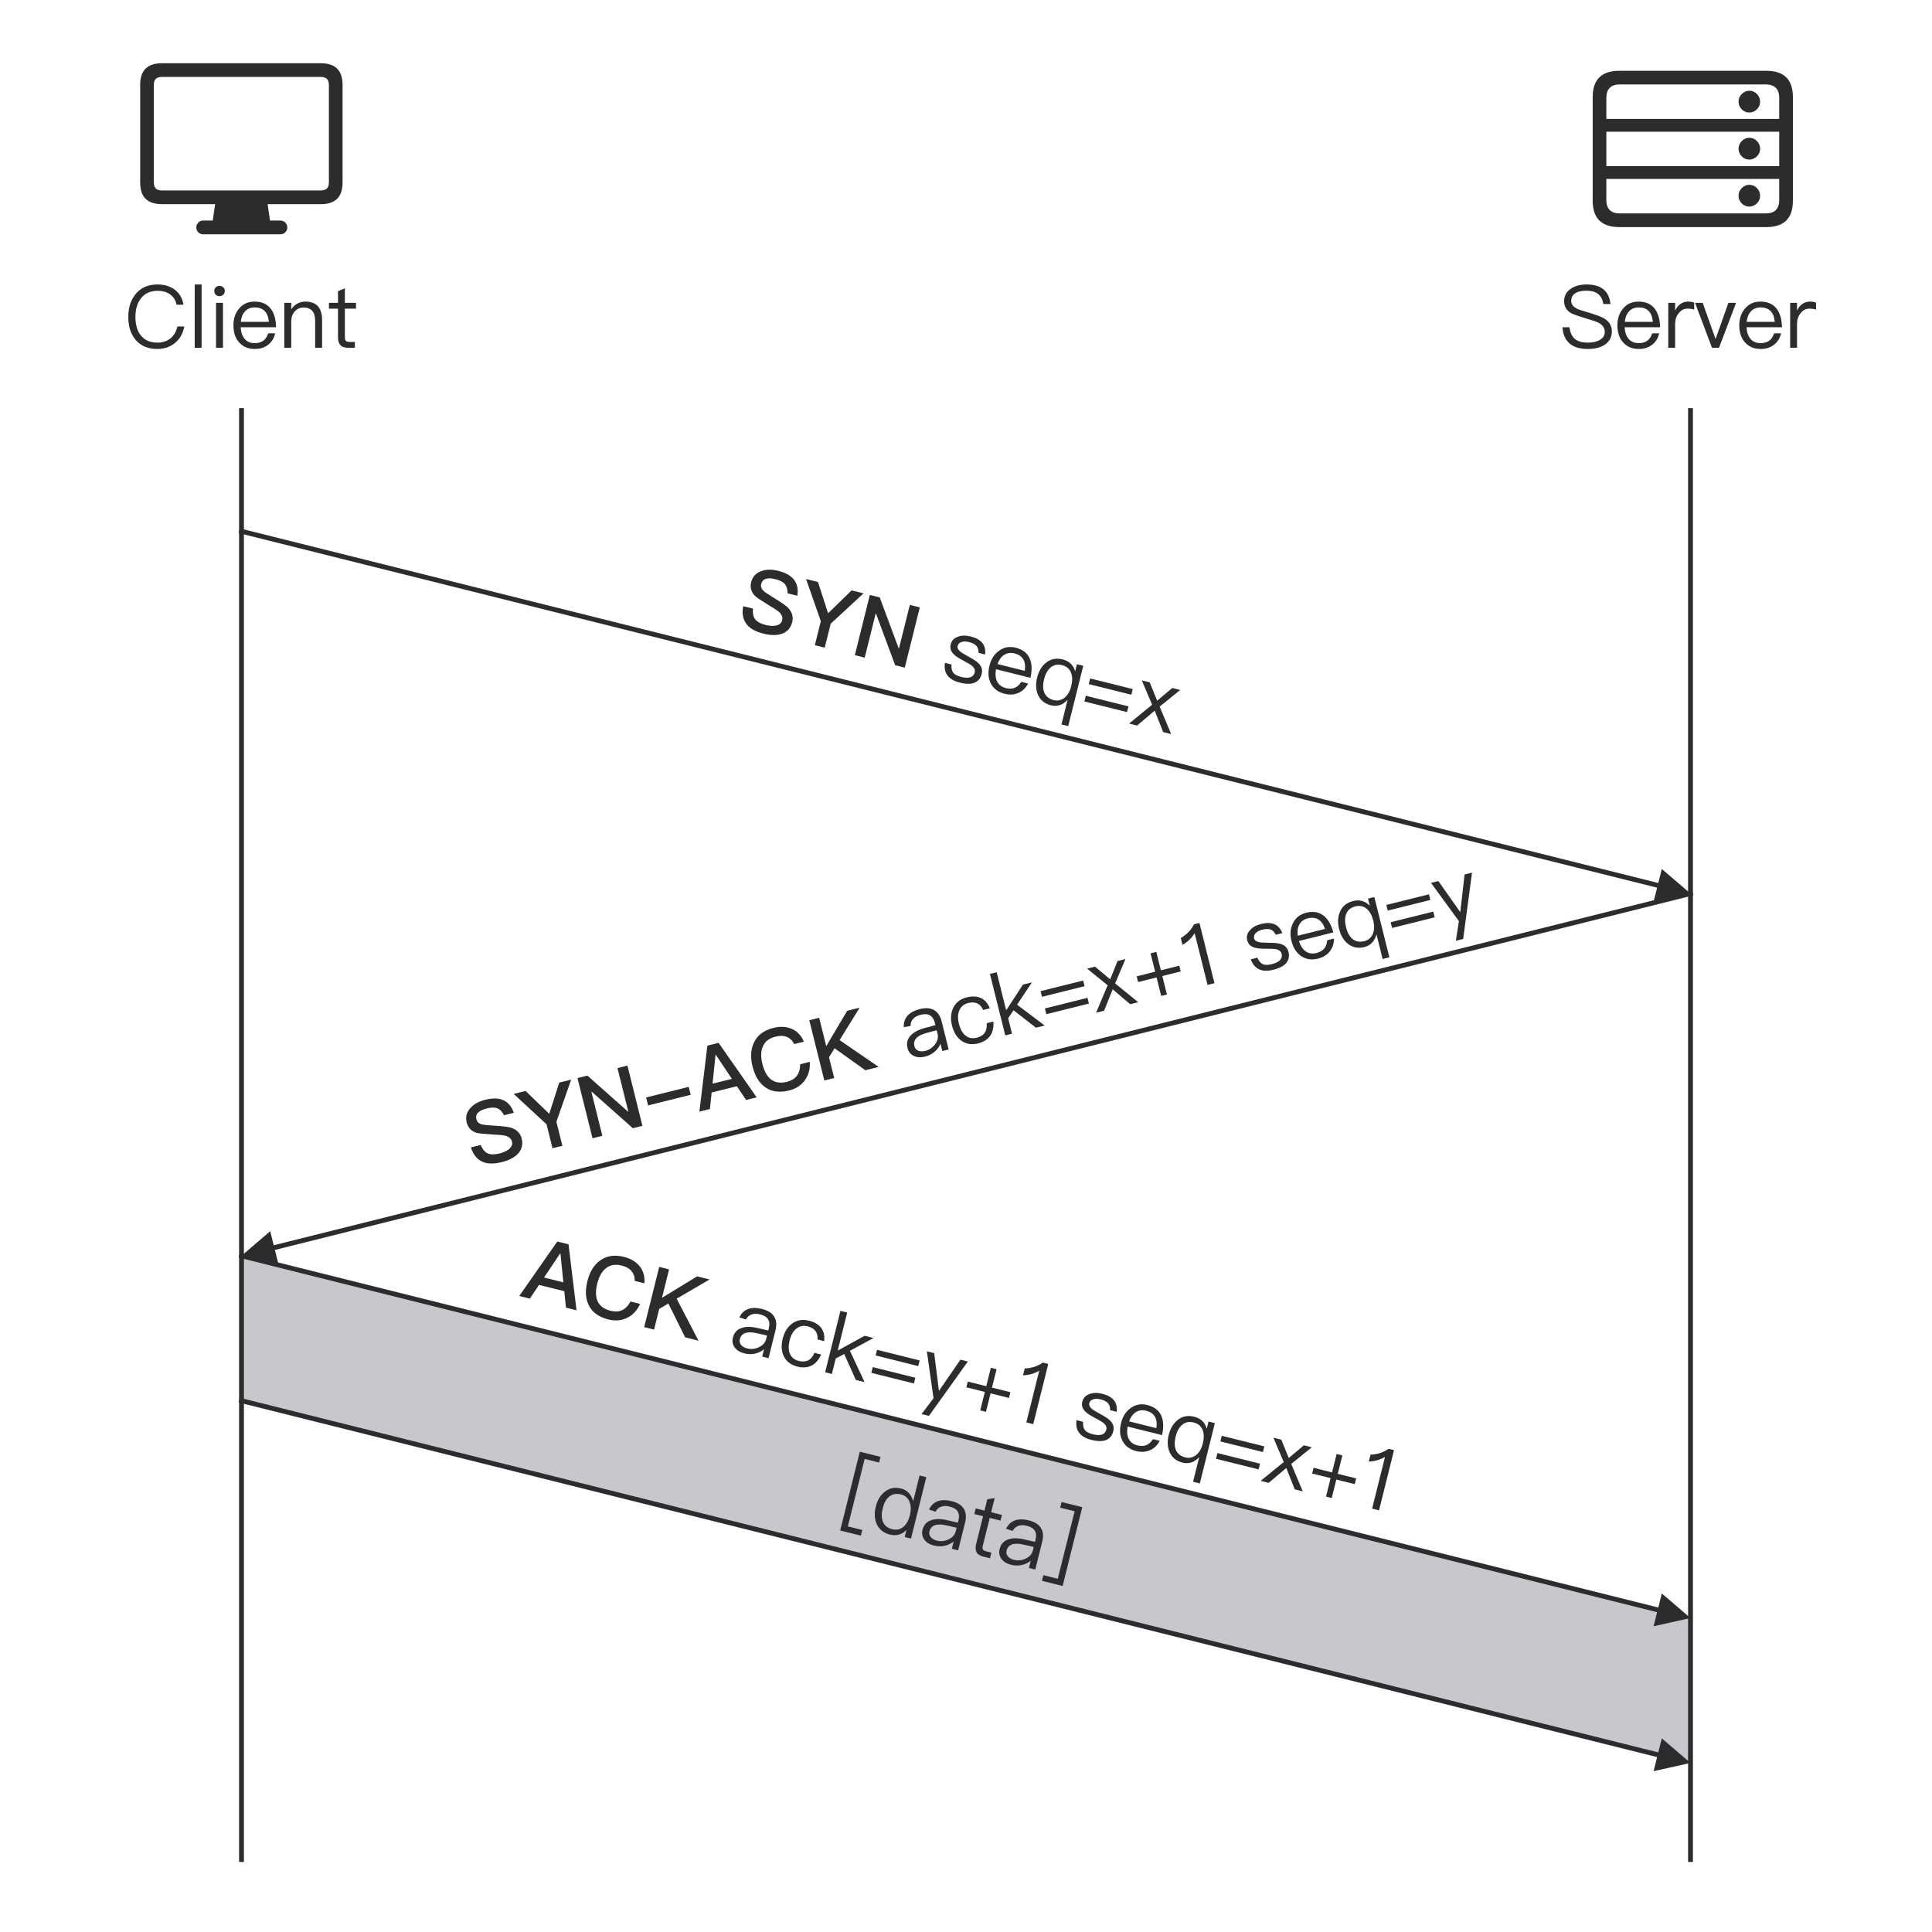 <svg xmlns="http://www.w3.org/2000/svg" width="800" height="800" viewBox="0 0 800 800"><g fill="none" fill-rule="evenodd"><rect width="800" height="800" fill="#FFF"/><g transform="translate(99 170)"><polygon fill="#C7C7CC" points="601 500 601 560 1 410 1 350"/><line x1="1" x2="1" y2="600" stroke="#2C2C2E" stroke-linecap="square" stroke-width="2"/><path fill="#2C2C2E" fill-rule="nonzero" d="M0.272,48.787 L1.243,49.03 L587.66,195.634 L589.116,189.814 L601,200 L585.72,203.395 L587.175,197.574 L0.757,50.97 L-0.213,50.728 L0.272,48.787 Z"/><path fill="#2C2C2E" fill-rule="nonzero" d="M601.728,198.787 L602.213,200.728 L601.243,200.97 L14.824,347.574 L16.28,353.395 L1,350 L12.884,339.814 L14.339,345.634 L600.757,199.03 L601.728,198.787 Z"/><path fill="#2C2C2E" fill-rule="nonzero" d="M.272 348.787 1.243 349.03 587.66 495.634 589.116 489.814 601 500 585.72 503.395 587.175 497.574.757 350.97-.213 350.728.272 348.787ZM.272 408.787 1.243 409.03 587.66 555.634 589.116 549.814 601 560 585.72 563.395 587.175 557.574.757 410.97-.213 410.728.272 408.787Z"/><line x1="601" x2="601" y2="600" stroke="#2C2C2E" stroke-linecap="square" stroke-width="2"/><g fill="#2C2C2E" fill-rule="nonzero" transform="rotate(14 -153.397 899.417)"><path d="M10.512,0 C7.74,0 5.472,0.612 3.672,1.872 C1.728,3.168 0.792,4.968 0.792,7.236 C0.792,9.504 1.764,11.232 3.744,12.42 C4.5,12.852 6.48,13.572 9.648,14.58 C12.492,15.444 14.148,16.02 14.652,16.272 C16.236,17.064 17.064,18.144 17.064,19.512 C17.064,20.592 16.488,21.42 15.408,22.068 C14.328,22.68 12.816,23.004 10.944,23.004 C8.82,23.004 7.272,22.608 6.264,21.888 C5.148,21.06 4.464,19.656 4.176,17.712 L0,17.712 C0.18,20.988 1.368,23.364 3.528,24.876 C5.292,26.1 7.776,26.712 10.944,26.712 C14.22,26.712 16.776,26.028 18.576,24.732 C20.376,23.4 21.276,21.564 21.276,19.26 C21.276,16.884 20.16,15.048 17.928,13.716 C16.92,13.14 14.688,12.276 11.196,11.196 C8.82,10.44 7.344,9.9 6.804,9.612 C5.58,8.964 5.004,8.064 5.004,6.984 C5.004,5.76 5.508,4.86 6.588,4.32 C7.452,3.852 8.676,3.636 10.296,3.636 C12.168,3.636 13.608,3.96 14.544,4.68 C15.48,5.364 16.164,6.516 16.524,8.1 L20.7,8.1 C20.448,5.292 19.404,3.204 17.604,1.872 C15.912,0.612 13.536,0 10.512,0 Z"/><polygon points="22.536 .504 32.688 15.984 32.688 26.208 36.9 26.208 36.9 15.984 47.052 .504 41.976 .504 34.812 12.06 27.612 .504"/><polygon points="49.752 .504 49.752 26.208 53.964 26.208 53.964 7.416 54.108 7.416 66.96 26.208 71.064 26.208 71.064 .504 66.816 .504 66.816 19.044 66.672 19.044 53.964 .504"/><path d="M94.392 7.092C92.304 7.092 90.576 7.56 89.28 8.496 87.876 9.432 87.192 10.656 87.192 12.24 87.192 13.824 87.876 15.012 89.316 15.876 90.18 16.452 91.728 16.992 93.924 17.532 95.94 18.036 97.272 18.432 97.884 18.72 99.036 19.296 99.648 20.088 99.648 21.132 99.648 23.22 97.956 24.3 94.644 24.3 93.06 24.3 91.872 24.012 91.08 23.436 90.288 22.788 89.748 21.744 89.532 20.268L86.724 20.268C87.156 24.552 89.82 26.712 94.716 26.712 99.972 26.712 102.6 24.768 102.6 20.952 102.6 19.332 101.844 18.072 100.368 17.136 99.396 16.524 97.812 15.948 95.58 15.408 93.708 14.904 92.412 14.508 91.728 14.184 90.648 13.644 90.144 12.96 90.144 12.168 90.144 11.34 90.54 10.692 91.332 10.224 92.052 9.72 93.06 9.504 94.356 9.504 95.832 9.504 96.984 9.792 97.776 10.368 98.496 10.872 98.964 11.736 99.216 12.888L102.024 12.888C101.52 9 99 7.092 94.392 7.092ZM113.652 7.092C110.952 7.092 108.828 8.064 107.244 10.008 105.66 11.844 104.904 14.148 104.904 16.884 104.904 19.908 105.696 22.284 107.352 24.084 108.936 25.812 111.096 26.712 113.76 26.712 116.172 26.712 118.152 25.992 119.7 24.624 120.96 23.472 121.788 22.032 122.22 20.232L119.34 20.232C118.872 21.528 118.26 22.5 117.468 23.148 116.532 23.904 115.272 24.3 113.76 24.3 111.996 24.3 110.592 23.724 109.584 22.572 108.576 21.42 108.036 19.8 107.892 17.712L122.58 17.712C122.508 14.472 121.788 11.916 120.42 10.116 118.908 8.1 116.64 7.092 113.652 7.092ZM113.724 9.504C117.252 9.504 119.232 11.484 119.592 15.48L107.964 15.48C108.144 13.644 108.72 12.204 109.728 11.124 110.736 10.044 112.068 9.504 113.724 9.504ZM133.704 7.092C130.968 7.092 128.844 8.064 127.332 10.08 125.928 11.88 125.244 14.148 125.244 16.956 125.244 19.692 125.928 21.96 127.296 23.76 128.808 25.704 130.896 26.712 133.56 26.712 136.224 26.712 138.276 25.416 139.716 22.824L139.716 33.336 142.596 33.336 142.596 7.596 139.896 7.596 139.896 10.656C138.528 8.28 136.476 7.092 133.704 7.092ZM134.064 9.468C135.936 9.468 137.376 10.188 138.42 11.664 139.32 12.96 139.788 14.688 139.788 16.776L139.788 17.136C139.788 19.296 139.248 21.024 138.24 22.356 137.196 23.652 135.828 24.336 134.172 24.336 132.156 24.336 130.608 23.616 129.6 22.248 128.664 20.952 128.196 19.188 128.196 16.956 128.196 14.76 128.628 12.996 129.528 11.7 130.536 10.188 132.048 9.468 134.064 9.468ZM146.628 11.988 146.628 14.4 164.808 14.4 164.808 11.988 146.628 11.988ZM146.628 19.368 146.628 21.816 164.808 21.816 164.808 19.368 146.628 19.368Z"/><polygon points="167.58 7.596 174.168 16.344 166.788 26.208 170.208 26.208 175.788 18.468 181.332 26.208 184.752 26.208 177.372 16.344 183.96 7.596 180.576 7.596 175.788 14.22 170.964 7.596"/></g><g fill="#2C2C2E" fill-rule="nonzero" transform="rotate(14 -1328.32 668.848)"><path d="M9.828.504-5.68434189e-14 26.208 4.5 26.208 6.84 19.764 17.604 19.764 19.944 26.208 24.444 26.208 14.616.504 9.828.504ZM8.1 16.308 12.168 5.04 12.312 5.04 16.344 16.308 8.1 16.308ZM38.124-5.68434189e-14C34.02-5.68434189e-14 30.888 1.332 28.728 4.068 26.82 6.444 25.884 9.576 25.884 13.392 25.884 17.28 26.784 20.376 28.62 22.68 30.708 25.344 33.912 26.712 38.196 26.712 40.968 26.712 43.344 25.92 45.324 24.336 47.448 22.644 48.78 20.304 49.356 17.28L45.252 17.28C44.748 19.224 43.884 20.7 42.66 21.672 41.508 22.536 39.996 23.004 38.16 23.004 35.352 23.004 33.264 22.104 31.932 20.376 30.708 18.756 30.096 16.416 30.096 13.392 30.096 10.44 30.708 8.136 31.968 6.48 33.336 4.608 35.352 3.708 38.052 3.708 39.852 3.708 41.328 4.068 42.48 4.86 43.668 5.652 44.46 6.876 44.892 8.568L48.996 8.568C48.6 5.976 47.484 3.888 45.612 2.376 43.668.792 41.148-5.68434189e-14 38.124-5.68434189e-14Z"/><polygon points="69.48 .504 57.528 12.636 57.528 .504 53.316 .504 53.316 26.208 57.528 26.208 57.528 17.352 60.66 14.292 70.812 26.208 76.5 26.208 63.504 11.52 74.808 .504"/><path d="M98.82 7.092C96.588 7.092 94.824 7.524 93.456 8.388 91.944 9.324 90.972 10.8 90.576 12.744L93.42 12.96C93.708 11.772 94.32 10.872 95.292 10.296 96.156 9.72 97.272 9.468 98.64 9.468 101.88 9.468 103.5 11.016 103.5 14.148L103.5 15.12 99.036 15.192C96.228 15.228 94.068 15.768 92.556 16.776 90.828 17.856 90 19.44 90 21.564 90 23.076 90.576 24.336 91.728 25.308 92.844 26.244 94.32 26.712 96.192 26.712 97.92 26.712 99.468 26.316 100.836 25.56 101.988 24.912 102.96 24.084 103.68 23.076L103.68 26.208 106.38 26.208 106.38 14.256C106.38 12.096 105.804 10.404 104.724 9.18 103.428 7.776 101.484 7.092 98.82 7.092ZM103.5 17.28 103.5 18.864C103.5 20.304 102.816 21.6 101.484 22.716 100.116 23.868 98.568 24.444 96.804 24.444 95.652 24.444 94.716 24.156 93.996 23.616 93.276 23.04 92.952 22.356 92.952 21.492 92.952 18.792 95.04 17.424 99.216 17.352L103.5 17.28ZM118.872 7.092C116.1 7.092 113.904 8.064 112.32 10.044 110.844 11.844 110.124 14.148 110.124 16.992 110.124 19.836 110.844 22.14 112.32 23.904 113.868 25.776 116.028 26.712 118.836 26.712 121.14 26.712 122.976 26.1 124.38 24.912 125.82 23.688 126.72 21.852 127.152 19.476L124.272 19.476C123.84 22.68 122.004 24.3 118.836 24.3 116.964 24.3 115.524 23.616 114.552 22.32 113.544 21.024 113.076 19.224 113.076 16.956 113.076 14.688 113.58 12.888 114.588 11.556 115.632 10.188 117.072 9.504 118.872 9.504 120.348 9.504 121.536 9.828 122.472 10.548 123.372 11.268 123.948 12.348 124.2 13.788L127.044 13.788C126.72 11.52 125.856 9.828 124.416 8.712 123.012 7.632 121.176 7.092 118.872 7.092Z"/><polygon points="130.536 0 130.536 26.208 133.416 26.208 133.416 19.62 136.368 16.956 143.64 26.208 147.348 26.208 138.348 15.084 146.556 7.596 142.74 7.596 133.416 16.236 133.416 0"/><path d="M149.148,11.988 L149.148,14.4 L167.328,14.4 L167.328,11.988 L149.148,11.988 Z M149.148,19.368 L149.148,21.816 L167.328,21.816 L167.328,19.368 L149.148,19.368 Z"/><polygon points="169.308 7.596 176.688 25.776 173.484 33.336 176.616 33.336 186.804 7.596 183.636 7.596 178.128 22.284 172.44 7.596"/><polygon points="196.668 7.812 196.668 15.66 188.784 15.66 188.784 18.108 196.668 18.108 196.668 25.992 199.116 25.992 199.116 18.108 206.964 18.108 206.964 15.66 199.116 15.66 199.116 7.812"/><path d="M217.044.504C216.18 1.476 215.172 2.34 213.948 3.132 212.724 3.852 211.5 4.356 210.348 4.68L210.348 7.632C212.76 6.912 214.776 5.76 216.396 4.104L216.396 26.208 219.348 26.208 219.348.504 217.044.504ZM244.008 7.092C241.92 7.092 240.192 7.56 238.896 8.496 237.492 9.432 236.808 10.656 236.808 12.24 236.808 13.824 237.492 15.012 238.932 15.876 239.796 16.452 241.344 16.992 243.54 17.532 245.556 18.036 246.888 18.432 247.5 18.72 248.652 19.296 249.264 20.088 249.264 21.132 249.264 23.22 247.572 24.3 244.26 24.3 242.676 24.3 241.488 24.012 240.696 23.436 239.904 22.788 239.364 21.744 239.148 20.268L236.34 20.268C236.772 24.552 239.436 26.712 244.332 26.712 249.588 26.712 252.216 24.768 252.216 20.952 252.216 19.332 251.46 18.072 249.984 17.136 249.012 16.524 247.428 15.948 245.196 15.408 243.324 14.904 242.028 14.508 241.344 14.184 240.264 13.644 239.76 12.96 239.76 12.168 239.76 11.34 240.156 10.692 240.948 10.224 241.668 9.72 242.676 9.504 243.972 9.504 245.448 9.504 246.6 9.792 247.392 10.368 248.112 10.872 248.58 11.736 248.832 12.888L251.64 12.888C251.136 9 248.616 7.092 244.008 7.092ZM263.268 7.092C260.568 7.092 258.444 8.064 256.86 10.008 255.276 11.844 254.52 14.148 254.52 16.884 254.52 19.908 255.312 22.284 256.968 24.084 258.552 25.812 260.712 26.712 263.376 26.712 265.788 26.712 267.768 25.992 269.316 24.624 270.576 23.472 271.404 22.032 271.836 20.232L268.956 20.232C268.488 21.528 267.876 22.5 267.084 23.148 266.148 23.904 264.888 24.3 263.376 24.3 261.612 24.3 260.208 23.724 259.2 22.572 258.192 21.42 257.652 19.8 257.508 17.712L272.196 17.712C272.124 14.472 271.404 11.916 270.036 10.116 268.524 8.1 266.256 7.092 263.268 7.092ZM263.34 9.504C266.868 9.504 268.848 11.484 269.208 15.48L257.58 15.48C257.76 13.644 258.336 12.204 259.344 11.124 260.352 10.044 261.684 9.504 263.34 9.504ZM283.32 7.092C280.584 7.092 278.46 8.064 276.948 10.08 275.544 11.88 274.86 14.148 274.86 16.956 274.86 19.692 275.544 21.96 276.912 23.76 278.424 25.704 280.512 26.712 283.176 26.712 285.84 26.712 287.892 25.416 289.332 22.824L289.332 33.336 292.212 33.336 292.212 7.596 289.512 7.596 289.512 10.656C288.144 8.28 286.092 7.092 283.32 7.092ZM283.68 9.468C285.552 9.468 286.992 10.188 288.036 11.664 288.936 12.96 289.404 14.688 289.404 16.776L289.404 17.136C289.404 19.296 288.864 21.024 287.856 22.356 286.812 23.652 285.444 24.336 283.788 24.336 281.772 24.336 280.224 23.616 279.216 22.248 278.28 20.952 277.812 19.188 277.812 16.956 277.812 14.76 278.244 12.996 279.144 11.7 280.152 10.188 281.664 9.468 283.68 9.468ZM296.244 11.988 296.244 14.4 314.424 14.4 314.424 11.988 296.244 11.988ZM296.244 19.368 296.244 21.816 314.424 21.816 314.424 19.368 296.244 19.368Z"/><polygon points="317.196 7.596 323.784 16.344 316.404 26.208 319.824 26.208 325.404 18.468 330.948 26.208 334.368 26.208 326.988 16.344 333.576 7.596 330.192 7.596 325.404 14.22 320.58 7.596"/><polygon points="344.232 7.812 344.232 15.66 336.348 15.66 336.348 18.108 344.232 18.108 344.232 25.992 346.68 25.992 346.68 18.108 354.528 18.108 354.528 15.66 346.68 15.66 346.68 7.812"/><path d="M364.608,0.504 C363.744,1.476 362.736,2.34 361.512,3.132 C360.288,3.852 359.064,4.356 357.912,4.68 L357.912,7.632 C360.324,6.912 362.34,5.76 363.96,4.104 L363.96,26.208 L366.912,26.208 L366.912,0.504 L364.608,0.504 Z"/></g><g fill="#2C2C2E" fill-rule="nonzero" transform="rotate(14 -1627.096 1262.248)"><polygon points="0 0 0 33.624 8.82 33.624 8.82 31.212 2.664 31.212 2.664 2.412 8.82 2.412 8.82 0"/><path d="M26.388 3.564 26.388 14.58C24.948 11.952 22.896 10.656 20.232 10.656 17.568 10.656 15.516 11.628 14.004 13.644 12.6 15.444 11.916 17.676 11.916 20.412 11.916 23.22 12.6 25.524 14.004 27.324 15.516 29.268 17.64 30.276 20.376 30.276 23.184 30.276 25.272 29.088 26.568 26.712L26.568 29.772 29.268 29.772 29.268 3.564 26.388 3.564ZM20.844 13.032C22.5 13.032 23.868 13.68 24.912 15.048 25.92 16.38 26.46 18.144 26.46 20.304L26.46 20.664C26.46 22.752 25.992 24.444 25.092 25.74 24.048 27.18 22.608 27.9 20.736 27.9 18.72 27.9 17.208 27.144 16.2 25.704 15.3 24.408 14.868 22.644 14.868 20.412 14.868 18.18 15.3 16.452 16.236 15.192 17.244 13.752 18.792 13.032 20.844 13.032ZM41.832 10.656C39.6 10.656 37.836 11.088 36.468 11.952 34.956 12.888 33.984 14.364 33.588 16.308L36.432 16.524C36.72 15.336 37.332 14.436 38.304 13.86 39.168 13.284 40.284 13.032 41.652 13.032 44.892 13.032 46.512 14.58 46.512 17.712L46.512 18.684 42.048 18.756C39.24 18.792 37.08 19.332 35.568 20.34 33.84 21.42 33.012 23.004 33.012 25.128 33.012 26.64 33.588 27.9 34.74 28.872 35.856 29.808 37.332 30.276 39.204 30.276 40.932 30.276 42.48 29.88 43.848 29.124 45 28.476 45.972 27.648 46.692 26.64L46.692 29.772 49.392 29.772 49.392 17.82C49.392 15.66 48.816 13.968 47.736 12.744 46.44 11.34 44.496 10.656 41.832 10.656ZM46.512 20.844 46.512 22.428C46.512 23.868 45.828 25.164 44.496 26.28 43.128 27.432 41.58 28.008 39.816 28.008 38.664 28.008 37.728 27.72 37.008 27.18 36.288 26.604 35.964 25.92 35.964 25.056 35.964 22.356 38.052 20.988 42.228 20.916L46.512 20.844ZM58.824 5.148 55.98 6.336 55.98 11.16 52.236 11.16 52.236 13.572 55.98 13.572 55.98 25.416C55.98 26.82 56.268 27.864 56.88 28.584 57.528 29.376 58.644 29.772 60.156 29.772L62.964 29.772 62.964 27.36 60.588 27.36C59.94 27.36 59.472 27.18 59.22 26.892 58.932 26.604 58.824 26.1 58.824 25.416L58.824 13.572 63.432 13.572 63.432 11.16 58.824 11.16 58.824 5.148ZM74.736 10.656C72.504 10.656 70.74 11.088 69.372 11.952 67.86 12.888 66.888 14.364 66.492 16.308L69.336 16.524C69.624 15.336 70.236 14.436 71.208 13.86 72.072 13.284 73.188 13.032 74.556 13.032 77.796 13.032 79.416 14.58 79.416 17.712L79.416 18.684 74.952 18.756C72.144 18.792 69.984 19.332 68.472 20.34 66.744 21.42 65.916 23.004 65.916 25.128 65.916 26.64 66.492 27.9 67.644 28.872 68.76 29.808 70.236 30.276 72.108 30.276 73.836 30.276 75.384 29.88 76.752 29.124 77.904 28.476 78.876 27.648 79.596 26.64L79.596 29.772 82.296 29.772 82.296 17.82C82.296 15.66 81.72 13.968 80.64 12.744 79.344 11.34 77.4 10.656 74.736 10.656ZM79.416 20.844 79.416 22.428C79.416 23.868 78.732 25.164 77.4 26.28 76.032 27.432 74.484 28.008 72.72 28.008 71.568 28.008 70.632 27.72 69.912 27.18 69.192 26.604 68.868 25.92 68.868 25.056 68.868 22.356 70.956 20.988 75.132 20.916L79.416 20.844Z"/><polygon points="86.112 0 86.112 2.412 92.268 2.412 92.268 31.212 86.112 31.212 86.112 33.624 94.932 33.624 94.932 0"/></g><g fill="#2C2C2E" fill-rule="nonzero" transform="rotate(-14 1218.394 -229.553)"><path d="M10.512,0 C7.74,0 5.472,0.612 3.672,1.872 C1.728,3.168 0.792,4.968 0.792,7.236 C0.792,9.504 1.764,11.232 3.744,12.42 C4.5,12.852 6.48,13.572 9.648,14.58 C12.492,15.444 14.148,16.02 14.652,16.272 C16.236,17.064 17.064,18.144 17.064,19.512 C17.064,20.592 16.488,21.42 15.408,22.068 C14.328,22.68 12.816,23.004 10.944,23.004 C8.82,23.004 7.272,22.608 6.264,21.888 C5.148,21.06 4.464,19.656 4.176,17.712 L1.42108547e-14,17.712 C0.18,20.988 1.368,23.364 3.528,24.876 C5.292,26.1 7.776,26.712 10.944,26.712 C14.22,26.712 16.776,26.028 18.576,24.732 C20.376,23.4 21.276,21.564 21.276,19.26 C21.276,16.884 20.16,15.048 17.928,13.716 C16.92,13.14 14.688,12.276 11.196,11.196 C8.82,10.44 7.344,9.9 6.804,9.612 C5.58,8.964 5.004,8.064 5.004,6.984 C5.004,5.76 5.508,4.86 6.588,4.32 C7.452,3.852 8.676,3.636 10.296,3.636 C12.168,3.636 13.608,3.96 14.544,4.68 C15.48,5.364 16.164,6.516 16.524,8.1 L20.7,8.1 C20.448,5.292 19.404,3.204 17.604,1.872 C15.912,0.612 13.536,0 10.512,0 Z"/><polygon points="22.536 .504 32.688 15.984 32.688 26.208 36.9 26.208 36.9 15.984 47.052 .504 41.976 .504 34.812 12.06 27.612 .504"/><polygon points="49.752 .504 49.752 26.208 53.964 26.208 53.964 7.416 54.108 7.416 66.96 26.208 71.064 26.208 71.064 .504 66.816 .504 66.816 19.044 66.672 19.044 53.964 .504"/><polygon points="75.384 15.192 75.384 18.576 93.564 18.576 93.564 15.192"/><path d="M105.192.504 95.364 26.208 99.864 26.208 102.204 19.764 112.968 19.764 115.308 26.208 119.808 26.208 109.98.504 105.192.504ZM103.464 16.308 107.532 5.04 107.676 5.04 111.708 16.308 103.464 16.308ZM133.488 5.68434189e-14C129.384 5.68434189e-14 126.252 1.332 124.092 4.068 122.184 6.444 121.248 9.576 121.248 13.392 121.248 17.28 122.148 20.376 123.984 22.68 126.072 25.344 129.276 26.712 133.56 26.712 136.332 26.712 138.708 25.92 140.688 24.336 142.812 22.644 144.144 20.304 144.72 17.28L140.616 17.28C140.112 19.224 139.248 20.7 138.024 21.672 136.872 22.536 135.36 23.004 133.524 23.004 130.716 23.004 128.628 22.104 127.296 20.376 126.072 18.756 125.46 16.416 125.46 13.392 125.46 10.44 126.072 8.136 127.332 6.48 128.7 4.608 130.716 3.708 133.416 3.708 135.216 3.708 136.692 4.068 137.844 4.86 139.032 5.652 139.824 6.876 140.256 8.568L144.36 8.568C143.964 5.976 142.848 3.888 140.976 2.376 139.032.792 136.512 5.68434189e-14 133.488 5.68434189e-14Z"/><polygon points="164.844 .504 152.892 12.636 152.892 .504 148.68 .504 148.68 26.208 152.892 26.208 152.892 17.352 156.024 14.292 166.176 26.208 171.864 26.208 158.868 11.52 170.172 .504"/><path d="M194.184 7.092C191.952 7.092 190.188 7.524 188.82 8.388 187.308 9.324 186.336 10.8 185.94 12.744L188.784 12.96C189.072 11.772 189.684 10.872 190.656 10.296 191.52 9.72 192.636 9.468 194.004 9.468 197.244 9.468 198.864 11.016 198.864 14.148L198.864 15.12 194.4 15.192C191.592 15.228 189.432 15.768 187.92 16.776 186.192 17.856 185.364 19.44 185.364 21.564 185.364 23.076 185.94 24.336 187.092 25.308 188.208 26.244 189.684 26.712 191.556 26.712 193.284 26.712 194.832 26.316 196.2 25.56 197.352 24.912 198.324 24.084 199.044 23.076L199.044 26.208 201.744 26.208 201.744 14.256C201.744 12.096 201.168 10.404 200.088 9.18 198.792 7.776 196.848 7.092 194.184 7.092ZM198.864 17.28 198.864 18.864C198.864 20.304 198.18 21.6 196.848 22.716 195.48 23.868 193.932 24.444 192.168 24.444 191.016 24.444 190.08 24.156 189.36 23.616 188.64 23.04 188.316 22.356 188.316 21.492 188.316 18.792 190.404 17.424 194.58 17.352L198.864 17.28ZM214.236 7.092C211.464 7.092 209.268 8.064 207.684 10.044 206.208 11.844 205.488 14.148 205.488 16.992 205.488 19.836 206.208 22.14 207.684 23.904 209.232 25.776 211.392 26.712 214.2 26.712 216.504 26.712 218.34 26.1 219.744 24.912 221.184 23.688 222.084 21.852 222.516 19.476L219.636 19.476C219.204 22.68 217.368 24.3 214.2 24.3 212.328 24.3 210.888 23.616 209.916 22.32 208.908 21.024 208.44 19.224 208.44 16.956 208.44 14.688 208.944 12.888 209.952 11.556 210.996 10.188 212.436 9.504 214.236 9.504 215.712 9.504 216.9 9.828 217.836 10.548 218.736 11.268 219.312 12.348 219.564 13.788L222.408 13.788C222.084 11.52 221.22 9.828 219.78 8.712 218.376 7.632 216.54 7.092 214.236 7.092Z"/><polygon points="225.9 0 225.9 26.208 228.78 26.208 228.78 19.62 231.732 16.956 239.004 26.208 242.712 26.208 233.712 15.084 241.92 7.596 238.104 7.596 228.78 16.236 228.78 0"/><path d="M244.512,11.988 L244.512,14.4 L262.692,14.4 L262.692,11.988 L244.512,11.988 Z M244.512,19.368 L244.512,21.816 L262.692,21.816 L262.692,19.368 L244.512,19.368 Z"/><polygon points="265.464 7.596 272.052 16.344 264.672 26.208 268.092 26.208 273.672 18.468 279.216 26.208 282.636 26.208 275.256 16.344 281.844 7.596 278.46 7.596 273.672 14.22 268.848 7.596"/><polygon points="292.5 7.812 292.5 15.66 284.616 15.66 284.616 18.108 292.5 18.108 292.5 25.992 294.948 25.992 294.948 18.108 302.796 18.108 302.796 15.66 294.948 15.66 294.948 7.812"/><path d="M312.876.504C312.012 1.476 311.004 2.34 309.78 3.132 308.556 3.852 307.332 4.356 306.18 4.68L306.18 7.632C308.592 6.912 310.608 5.76 312.228 4.104L312.228 26.208 315.18 26.208 315.18.504 312.876.504ZM339.84 7.092C337.752 7.092 336.024 7.56 334.728 8.496 333.324 9.432 332.64 10.656 332.64 12.24 332.64 13.824 333.324 15.012 334.764 15.876 335.628 16.452 337.176 16.992 339.372 17.532 341.388 18.036 342.72 18.432 343.332 18.72 344.484 19.296 345.096 20.088 345.096 21.132 345.096 23.22 343.404 24.3 340.092 24.3 338.508 24.3 337.32 24.012 336.528 23.436 335.736 22.788 335.196 21.744 334.98 20.268L332.172 20.268C332.604 24.552 335.268 26.712 340.164 26.712 345.42 26.712 348.048 24.768 348.048 20.952 348.048 19.332 347.292 18.072 345.816 17.136 344.844 16.524 343.26 15.948 341.028 15.408 339.156 14.904 337.86 14.508 337.176 14.184 336.096 13.644 335.592 12.96 335.592 12.168 335.592 11.34 335.988 10.692 336.78 10.224 337.5 9.72 338.508 9.504 339.804 9.504 341.28 9.504 342.432 9.792 343.224 10.368 343.944 10.872 344.412 11.736 344.664 12.888L347.472 12.888C346.968 9 344.448 7.092 339.84 7.092ZM359.1 7.092C356.4 7.092 354.276 8.064 352.692 10.008 351.108 11.844 350.352 14.148 350.352 16.884 350.352 19.908 351.144 22.284 352.8 24.084 354.384 25.812 356.544 26.712 359.208 26.712 361.62 26.712 363.6 25.992 365.148 24.624 366.408 23.472 367.236 22.032 367.668 20.232L364.788 20.232C364.32 21.528 363.708 22.5 362.916 23.148 361.98 23.904 360.72 24.3 359.208 24.3 357.444 24.3 356.04 23.724 355.032 22.572 354.024 21.42 353.484 19.8 353.34 17.712L368.028 17.712C367.956 14.472 367.236 11.916 365.868 10.116 364.356 8.1 362.088 7.092 359.1 7.092ZM359.172 9.504C362.7 9.504 364.68 11.484 365.04 15.48L353.412 15.48C353.592 13.644 354.168 12.204 355.176 11.124 356.184 10.044 357.516 9.504 359.172 9.504ZM379.152 7.092C376.416 7.092 374.292 8.064 372.78 10.08 371.376 11.88 370.692 14.148 370.692 16.956 370.692 19.692 371.376 21.96 372.744 23.76 374.256 25.704 376.344 26.712 379.008 26.712 381.672 26.712 383.724 25.416 385.164 22.824L385.164 33.336 388.044 33.336 388.044 7.596 385.344 7.596 385.344 10.656C383.976 8.28 381.924 7.092 379.152 7.092ZM379.512 9.468C381.384 9.468 382.824 10.188 383.868 11.664 384.768 12.96 385.236 14.688 385.236 16.776L385.236 17.136C385.236 19.296 384.696 21.024 383.688 22.356 382.644 23.652 381.276 24.336 379.62 24.336 377.604 24.336 376.056 23.616 375.048 22.248 374.112 20.952 373.644 19.188 373.644 16.956 373.644 14.76 374.076 12.996 374.976 11.7 375.984 10.188 377.496 9.468 379.512 9.468ZM392.076 11.988 392.076 14.4 410.256 14.4 410.256 11.988 392.076 11.988ZM392.076 19.368 392.076 21.816 410.256 21.816 410.256 19.368 392.076 19.368Z"/><polygon points="412.236 7.596 419.616 25.776 416.412 33.336 419.544 33.336 429.732 7.596 426.564 7.596 421.056 22.284 415.368 7.596"/></g></g><g fill="#2C2C2E" fill-rule="nonzero" transform="translate(53.128 26.18)"><path d="M79.84,25.242 L79.84,19.934 L3.164,19.934 L3.164,25.242 L79.84,25.242 Z M79.84,44.789 L79.84,39.48 L3.164,39.48 L3.164,44.789 L79.84,44.789 Z M11.039,64.723 L71.859,64.723 C75.562,64.723 78.328,63.814 80.156,61.998 C81.984,60.182 82.898,57.457 82.898,53.824 L82.898,10.898 C82.898,7.266 81.984,4.541 80.156,2.725 C78.328,0.908 75.562,0 71.859,0 L11.039,0 C7.359,0 4.6,0.908 2.76,2.725 C0.92,4.541 0,7.266 0,10.898 L0,53.824 C0,57.457 0.92,60.182 2.76,61.998 C4.6,63.814 7.359,64.723 11.039,64.723 Z M11.109,59.062 C9.352,59.062 8.004,58.6 7.066,57.674 C6.129,56.748 5.66,55.371 5.66,53.543 L5.66,11.18 C5.66,9.352 6.129,7.975 7.066,7.049 C8.004,6.123 9.352,5.66 11.109,5.66 L71.789,5.66 C73.523,5.66 74.865,6.123 75.814,7.049 C76.764,7.975 77.238,9.352 77.238,11.18 L77.238,53.543 C77.238,55.371 76.764,56.748 75.814,57.674 C74.865,58.6 73.523,59.062 71.789,59.062 L11.109,59.062 Z M64.898,17.297 C66.094,17.273 67.131,16.822 68.01,15.943 C68.889,15.064 69.328,14.016 69.328,12.797 C69.328,11.578 68.889,10.518 68.01,9.615 C67.131,8.713 66.094,8.262 64.898,8.262 C63.68,8.262 62.625,8.713 61.734,9.615 C60.844,10.518 60.398,11.578 60.398,12.797 C60.398,14.016 60.844,15.076 61.734,15.979 C62.625,16.881 63.68,17.32 64.898,17.297 Z M64.898,36.773 C66.094,36.75 67.131,36.299 68.01,35.42 C68.889,34.541 69.328,33.492 69.328,32.273 C69.328,31.055 68.889,29.994 68.01,29.092 C67.131,28.189 66.094,27.738 64.898,27.738 C63.68,27.738 62.625,28.189 61.734,29.092 C60.844,29.994 60.398,31.055 60.398,32.273 C60.398,33.492 60.844,34.553 61.734,35.455 C62.625,36.357 63.68,36.797 64.898,36.773 Z M64.898,56.25 C66.094,56.227 67.131,55.775 68.01,54.896 C68.889,54.018 69.328,52.969 69.328,51.75 C69.328,50.531 68.889,49.471 68.01,48.568 C67.131,47.666 66.094,47.215 64.898,47.215 C63.68,47.215 62.625,47.666 61.734,48.568 C60.844,49.471 60.398,50.531 60.398,51.75 C60.398,52.969 60.844,54.029 61.734,54.932 C62.625,55.834 63.68,56.273 64.898,56.25 Z" transform="translate(606.37 3.129)"/><path d="M0,49.324 C0,52.395 0.756,54.668 2.268,56.145 C3.779,57.621 6.035,58.359 9.035,58.359 L74.777,58.359 C77.777,58.359 80.033,57.621 81.545,56.145 C83.057,54.668 83.812,52.395 83.812,49.324 L83.812,9.035 C83.812,5.965 83.057,3.691 81.545,2.215 C80.033,0.738 77.777,0 74.777,0 L9.035,0 C6.035,0 3.779,0.738 2.268,2.215 C0.756,3.691 0,5.965 0,9.035 L0,49.324 Z M5.66,49.254 L5.66,9.141 C5.66,7.898 5.936,7.008 6.486,6.469 C7.037,5.93 7.922,5.66 9.141,5.66 L74.672,5.66 C75.867,5.66 76.746,5.93 77.309,6.469 C77.871,7.008 78.152,7.898 78.152,9.141 L78.152,49.254 C78.152,50.473 77.871,51.352 77.309,51.891 C76.746,52.43 75.867,52.699 74.672,52.699 L9.141,52.699 C7.922,52.699 7.037,52.43 6.486,51.891 C5.936,51.352 5.66,50.473 5.66,49.254 Z M29.812,66.727 L54,66.727 L52.699,57.902 L31.113,57.902 L29.812,66.727 Z M26.051,70.84 L58.078,70.84 C58.875,70.84 59.549,70.564 60.1,70.014 C60.65,69.463 60.926,68.801 60.926,68.027 C60.926,67.23 60.65,66.551 60.1,65.988 C59.549,65.426 58.875,65.145 58.078,65.145 L26.051,65.145 C25.277,65.145 24.615,65.426 24.064,65.988 C23.514,66.551 23.238,67.23 23.238,68.027 C23.238,68.801 23.514,69.463 24.064,70.014 C24.615,70.564 25.277,70.84 26.051,70.84 Z" transform="translate(4.913)"/><g transform="translate(0 91.612)"><path d="M12.168,0 C8.208,0 5.112,1.332 2.952,4.068 C0.972,6.516 0,9.648 0,13.464 C0,17.28 0.936,20.376 2.88,22.752 C5.004,25.38 8.064,26.712 12.06,26.712 C14.796,26.712 17.172,25.92 19.152,24.372 C21.276,22.716 22.608,20.376 23.184,17.388 L20.34,17.388 C19.836,19.62 18.792,21.312 17.28,22.464 C15.84,23.544 14.112,24.084 12.06,24.084 C9.036,24.084 6.768,23.076 5.184,21.096 C3.672,19.224 2.952,16.668 2.952,13.464 C2.952,10.26 3.708,7.704 5.22,5.76 C6.84,3.672 9.144,2.628 12.132,2.628 C14.148,2.628 15.84,3.096 17.244,4.068 C18.684,5.076 19.62,6.516 19.98,8.388 L22.824,8.388 C22.464,5.832 21.312,3.78 19.368,2.268 C17.424,0.756 15.012,0 12.168,0 Z"/><polygon points="27.504 0 27.504 26.208 30.348 26.208 30.348 0"/><path d="M37.764.576C37.152.576 36.648.756 36.216 1.188 35.784 1.548 35.604 2.052 35.604 2.7 35.604 3.312 35.784 3.816 36.216 4.248 36.648 4.644 37.152 4.86 37.764 4.86 38.376 4.86 38.88 4.644 39.312 4.248 39.744 3.816 39.96 3.312 39.96 2.7 39.96 2.052 39.744 1.548 39.312 1.188 38.88.756 38.376.576 37.764.576ZM36.324 7.596 36.324 26.208 39.204 26.208 39.204 7.596 36.324 7.596ZM52.272 7.092C49.572 7.092 47.448 8.064 45.864 10.008 44.28 11.844 43.524 14.148 43.524 16.884 43.524 19.908 44.316 22.284 45.972 24.084 47.556 25.812 49.716 26.712 52.38 26.712 54.792 26.712 56.772 25.992 58.32 24.624 59.58 23.472 60.408 22.032 60.84 20.232L57.96 20.232C57.492 21.528 56.88 22.5 56.088 23.148 55.152 23.904 53.892 24.3 52.38 24.3 50.616 24.3 49.212 23.724 48.204 22.572 47.196 21.42 46.656 19.8 46.512 17.712L61.2 17.712C61.128 14.472 60.408 11.916 59.04 10.116 57.528 8.1 55.26 7.092 52.272 7.092ZM52.344 9.504C55.872 9.504 57.852 11.484 58.212 15.48L46.584 15.48C46.764 13.644 47.34 12.204 48.348 11.124 49.356 10.044 50.688 9.504 52.344 9.504ZM73.296 7.092C72.072 7.092 70.956 7.38 69.948 7.956 68.94 8.496 68.112 9.288 67.464 10.332L67.464 7.596 64.584 7.596 64.584 26.208 67.464 26.208 67.464 14.976C67.572 13.284 68.112 11.952 69.12 10.944 70.056 10.008 71.172 9.54 72.468 9.54 75.708 9.54 77.364 11.34 77.364 14.976L77.364 26.208 80.244 26.208 80.244 14.76C80.244 9.648 77.904 7.092 73.296 7.092ZM89.676 1.584 86.832 2.772 86.832 7.596 83.088 7.596 83.088 10.008 86.832 10.008 86.832 21.852C86.832 23.256 87.12 24.3 87.732 25.02 88.38 25.812 89.496 26.208 91.008 26.208L93.816 26.208 93.816 23.796 91.44 23.796C90.792 23.796 90.324 23.616 90.072 23.328 89.784 23.04 89.676 22.536 89.676 21.852L89.676 10.008 94.284 10.008 94.284 7.596 89.676 7.596 89.676 1.584Z"/></g><g transform="translate(593.852 91.612)"><path d="M10.08 0C7.416 0 5.22.576 3.528 1.728 1.62 2.952.684 4.716.684 6.948.684 9.108 1.656 10.764 3.636 11.916 4.464 12.348 6.444 13.068 9.54 14.004 12.42 14.832 14.256 15.444 14.976 15.876 16.668 16.776 17.532 18.036 17.532 19.656 17.532 21.024 16.884 22.104 15.588 22.896 14.292 23.688 12.564 24.084 10.476 24.084 8.172 24.084 6.444 23.58 5.256 22.644 3.96 21.6 3.168 19.944 2.916 17.712L0 17.712C.216 20.88 1.332 23.22 3.348 24.768 5.076 26.064 7.452 26.712 10.476 26.712 13.536 26.712 15.948 26.064 17.748 24.804 19.548 23.508 20.448 21.708 20.448 19.476 20.448 17.136 19.368 15.336 17.244 14.04 16.164 13.392 13.932 12.564 10.548 11.556 8.064 10.836 6.48 10.296 5.832 9.936 4.356 9.144 3.636 8.1 3.636 6.804 3.636 5.328 4.248 4.248 5.472 3.528 6.552 2.88 8.028 2.592 9.936 2.592 12.024 2.592 13.644 3.024 14.796 3.96 15.912 4.86 16.632 6.228 16.956 8.1L19.872 8.1C19.62 5.4 18.648 3.348 16.92 1.98 15.264.648 12.96 0 10.08 0ZM31.5 7.092C28.8 7.092 26.676 8.064 25.092 10.008 23.508 11.844 22.752 14.148 22.752 16.884 22.752 19.908 23.544 22.284 25.2 24.084 26.784 25.812 28.944 26.712 31.608 26.712 34.02 26.712 36 25.992 37.548 24.624 38.808 23.472 39.636 22.032 40.068 20.232L37.188 20.232C36.72 21.528 36.108 22.5 35.316 23.148 34.38 23.904 33.12 24.3 31.608 24.3 29.844 24.3 28.44 23.724 27.432 22.572 26.424 21.42 25.884 19.8 25.74 17.712L40.428 17.712C40.356 14.472 39.636 11.916 38.268 10.116 36.756 8.1 34.488 7.092 31.5 7.092ZM31.572 9.504C35.1 9.504 37.08 11.484 37.44 15.48L25.812 15.48C25.992 13.644 26.568 12.204 27.576 11.124 28.584 10.044 29.916 9.504 31.572 9.504ZM51.984 7.092C50.688 7.092 49.572 7.488 48.6 8.28 47.808 8.892 47.16 9.756 46.656 10.836L46.656 7.596 43.812 7.596 43.812 26.208 46.656 26.208 46.656 16.344C46.656 14.616 47.124 13.14 48.132 11.916 49.104 10.62 50.328 10.008 51.768 10.008 52.668 10.008 53.604 10.116 54.54 10.404L54.54 7.524C53.856 7.236 52.992 7.092 51.984 7.092Z"/><polygon points="54.9 7.596 61.92 26.208 64.836 26.208 71.892 7.596 68.724 7.596 63.396 22.608 58.068 7.596"/><path d="M81.972 7.092C79.272 7.092 77.148 8.064 75.564 10.008 73.98 11.844 73.224 14.148 73.224 16.884 73.224 19.908 74.016 22.284 75.672 24.084 77.256 25.812 79.416 26.712 82.08 26.712 84.492 26.712 86.472 25.992 88.02 24.624 89.28 23.472 90.108 22.032 90.54 20.232L87.66 20.232C87.192 21.528 86.58 22.5 85.788 23.148 84.852 23.904 83.592 24.3 82.08 24.3 80.316 24.3 78.912 23.724 77.904 22.572 76.896 21.42 76.356 19.8 76.212 17.712L90.9 17.712C90.828 14.472 90.108 11.916 88.74 10.116 87.228 8.1 84.96 7.092 81.972 7.092ZM82.044 9.504C85.572 9.504 87.552 11.484 87.912 15.48L76.284 15.48C76.464 13.644 77.04 12.204 78.048 11.124 79.056 10.044 80.388 9.504 82.044 9.504ZM102.456 7.092C101.16 7.092 100.044 7.488 99.072 8.28 98.28 8.892 97.632 9.756 97.128 10.836L97.128 7.596 94.284 7.596 94.284 26.208 97.128 26.208 97.128 16.344C97.128 14.616 97.596 13.14 98.604 11.916 99.576 10.62 100.8 10.008 102.24 10.008 103.14 10.008 104.076 10.116 105.012 10.404L105.012 7.524C104.328 7.236 103.464 7.092 102.456 7.092Z"/></g></g></g></svg>